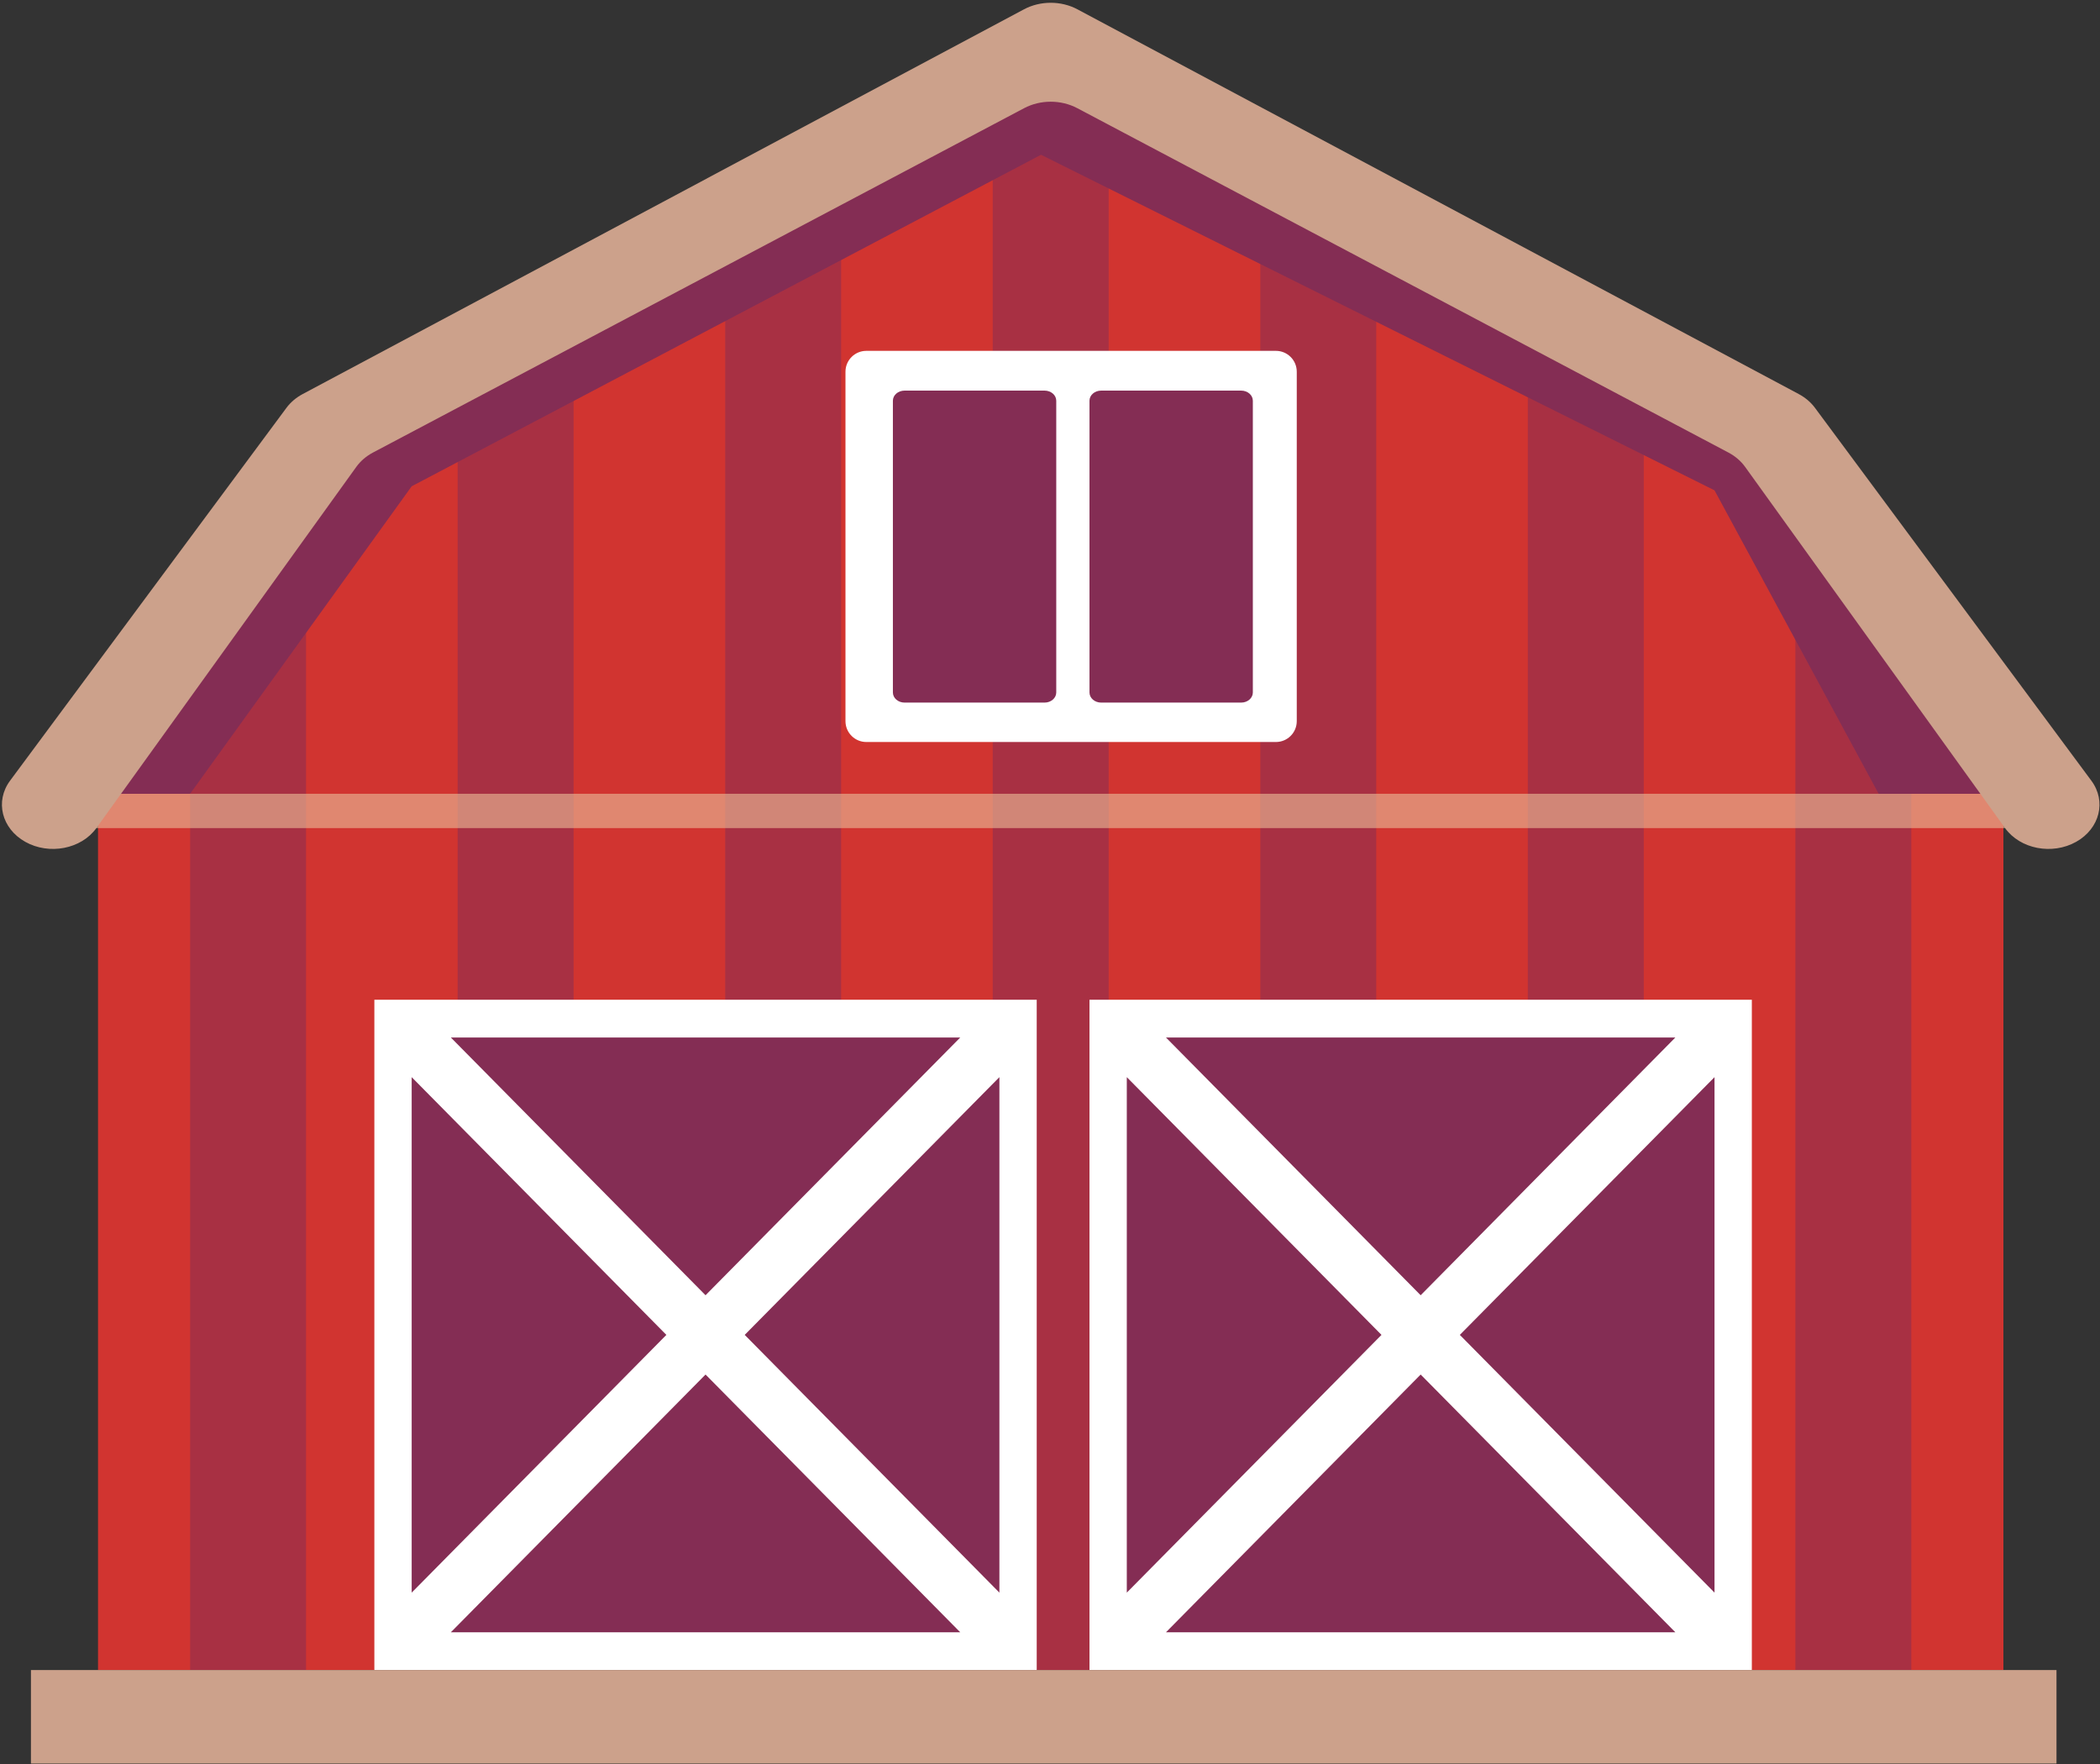 <svg width="725" height="609" viewBox="0 0 725 609" fill="none" xmlns="http://www.w3.org/2000/svg">
<rect x="0" y="0" width="725" height="609" fill="#333333" stroke="none"/>
<path d="M691.651 268.905V576.563H33.84V268.905L38.687 261.87L65.637 222.781L105.662 164.723L114.752 151.54L157.998 128.182L198.031 106.554L250.368 78.283L290.393 56.662L342.729 28.39L362.746 17.58L382.762 28.39L435.099 56.662L475.124 78.283L527.46 106.554L567.494 128.182L610.74 151.54L619.83 164.723L659.855 222.781L687.658 263.105L691.651 268.905Z" fill="#D13430"/>
<g opacity="0.53">
<path d="M105.662 164.723V576.563H65.637V222.781L105.662 164.723Z" fill="#842D54"/>
<path d="M198.031 106.554V576.563H157.998V128.182L198.031 106.554Z" fill="#842D54"/>
<path d="M290.392 56.662V576.563H250.367V78.283L290.392 56.662Z" fill="#842D54"/>
<path d="M382.761 28.39V576.563H342.729V28.39L362.745 17.58L382.761 28.39Z" fill="#842D54"/>
<path d="M475.124 78.283V576.563H435.099V56.662L475.124 78.283Z" fill="#842D54"/>
<path d="M567.494 128.182V576.563H527.46V106.554L567.494 128.182Z" fill="#842D54"/>
<path d="M659.855 222.781V576.563H619.83V164.723L659.855 222.781Z" fill="#842D54"/>
</g>
<path d="M440.492 256.17H299.091C295.115 256.17 291.891 252.946 291.891 248.97V128.328C291.891 124.352 295.115 121.128 299.091 121.128H440.492C444.468 121.128 447.692 124.352 447.692 128.328V248.97C447.692 252.946 444.468 256.17 440.492 256.17Z" fill="white"/>
<path d="M376.132 138.342V239.071C376.132 240.998 377.934 242.561 380.158 242.561H428.502C430.725 242.561 432.528 240.999 432.528 239.071V138.342C432.528 136.415 430.726 134.853 428.502 134.853H380.158C377.934 134.853 376.132 136.415 376.132 138.342Z" fill="#842D54"/>
<path d="M360.632 134.853H312.288C310.065 134.853 308.262 136.415 308.262 138.342V239.071C308.262 240.998 310.064 242.561 312.288 242.561H360.632C362.855 242.561 364.658 240.999 364.658 239.071V138.342C364.658 136.415 362.856 134.853 360.632 134.853Z" fill="#842D54"/>
<path opacity="0.63" d="M692.225 274.04H26.59V285.889H692.225V274.04Z" fill="#EAB896"/>
<path d="M357.913 345.149H129.244V576.56H357.913V345.149Z" fill="white"/>
<path d="M230.056 460.855L142.127 371.872V549.837L230.056 460.855Z" fill="#842D54"/>
<path d="M331.508 358.186H155.651L243.579 447.169L331.508 358.186Z" fill="#842D54"/>
<path d="M243.579 474.54L155.651 563.523H331.507L243.579 474.54Z" fill="#842D54"/>
<path d="M257.104 460.855L345.031 549.837V371.872L257.104 460.855Z" fill="#842D54"/>
<path d="M604.8 345.149H376.131V576.56H604.8V345.149Z" fill="white"/>
<path d="M476.942 460.855L389.014 371.872V549.837L476.942 460.855Z" fill="#842D54"/>
<path d="M578.394 358.186H402.537L490.466 447.169L578.394 358.186Z" fill="#842D54"/>
<path d="M490.466 474.54L402.537 563.523H578.394L490.466 474.54Z" fill="#842D54"/>
<path d="M503.988 460.855L591.916 549.837V371.872L503.988 460.855Z" fill="#842D54"/>
<path d="M687.657 263.105C685.37 270.091 683.695 274.041 683.695 274.041H648.582L591.913 169.281L359.403 53.431L142.127 167.885L65.636 274.041H41.795C41.795 274.041 40.587 269.63 38.688 261.87L114.752 151.54L362.746 17.58L610.74 151.54L687.657 263.105Z" fill="#842D54"/>
<path d="M621.005 136.05L371.987 3.226C366.32 0.203 359.171 0.203 353.504 3.226L104.485 136.05C102.233 137.251 100.321 138.876 98.891 140.805L3.465 269.536C-1.783 276.616 0.559 286.041 8.704 290.62L8.708 290.622C16.981 295.273 28.047 293.14 33.265 285.888L123.007 161.186C124.461 159.166 126.439 157.468 128.784 156.228L353.56 37.351C359.2 34.368 366.289 34.368 371.929 37.351L596.705 156.228C599.05 157.468 601.028 159.166 602.482 161.186L692.224 285.888C697.443 293.14 708.508 295.273 716.781 290.622L716.785 290.62C724.93 286.041 727.272 276.616 722.024 269.536L626.598 140.805C625.169 138.877 623.257 137.252 621.005 136.05Z" fill="#CCA18B"/>
<path d="M709.978 576.563H10.685V608.846H709.978V576.563Z" fill="#CCA18B"/>
</svg>
